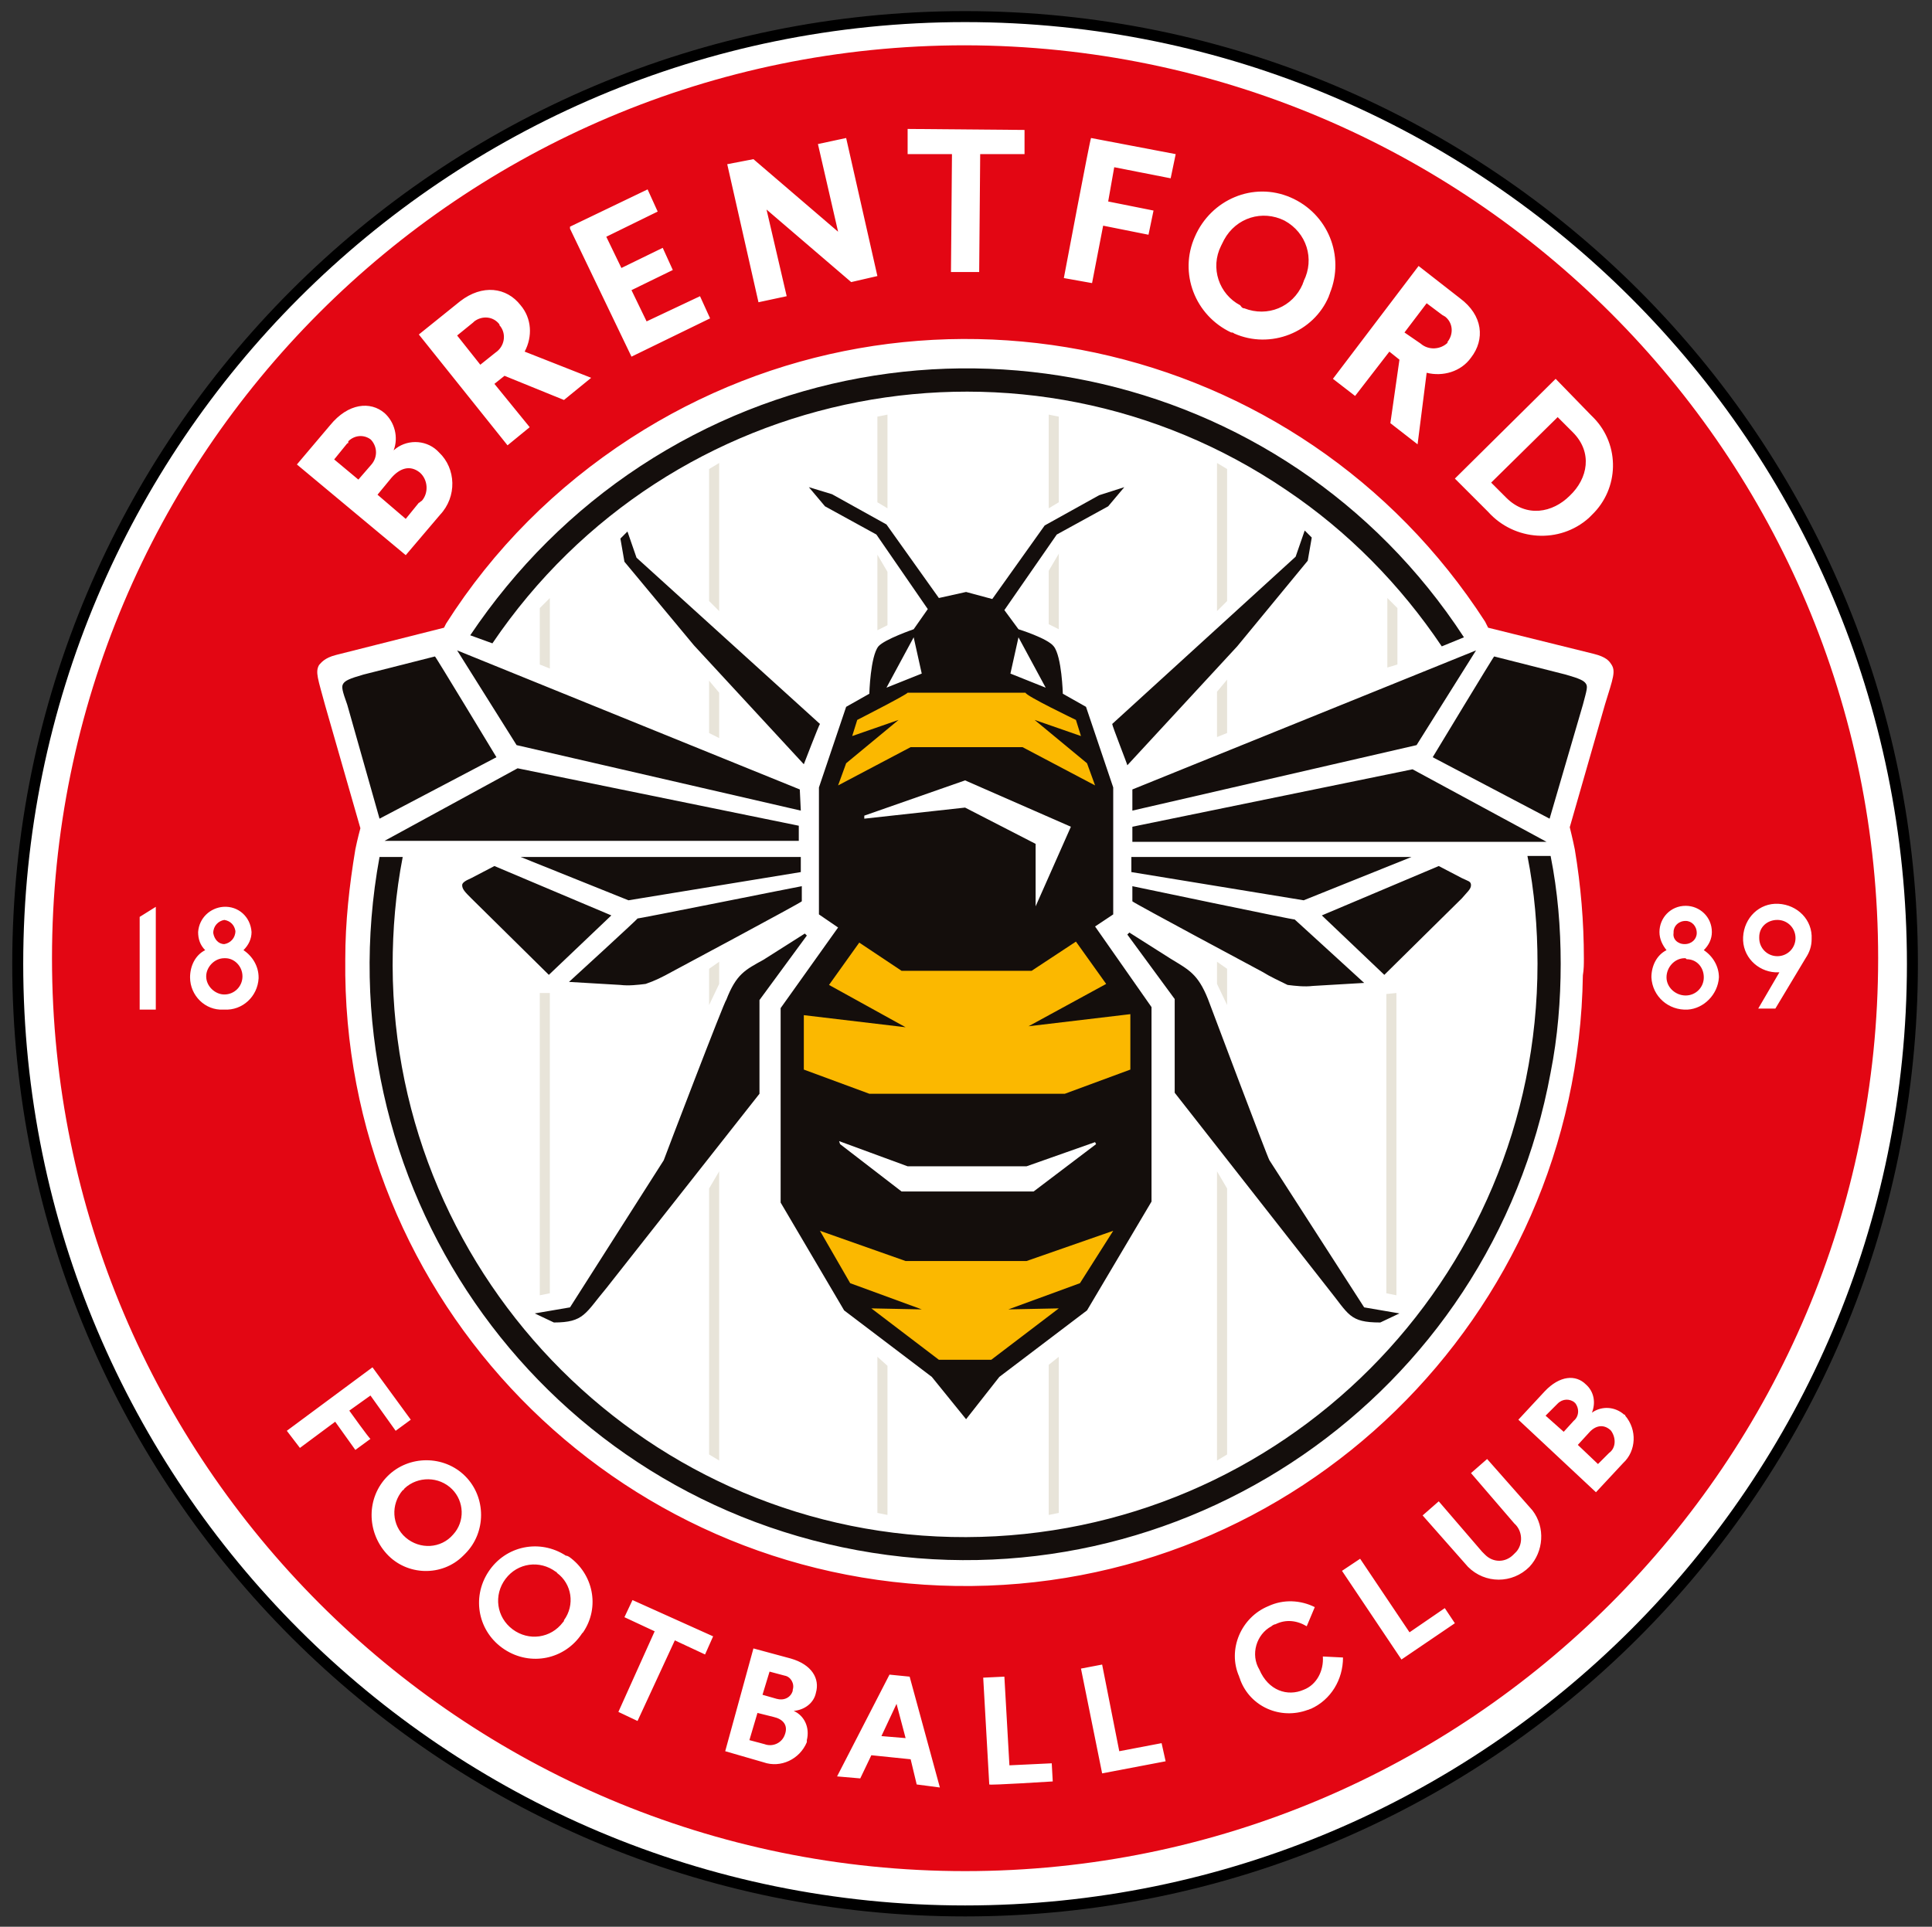 <svg version="1.1" xmlns="http://www.w3.org/2000/svg" xmlns:xlink="http://www.w3.org/1999/xlink" style="enable-background:new 0 0 320.9 236.7;" xml:space="preserve" width="191.702" height="191.215"><rect width="100%" height="100%" fill="#333333" stroke="none"/><rect id="backgroundrect" width="100%" height="100%" x="0" y="0" fill="none" stroke="none"/>
<style type="text/css">
	.st0{fill:#FFFFFF;stroke:#000000;stroke-width:1.09;}
	.st1{fill:#E30613;}
	.st2{fill:#140E0C;}
	.st3{fill:#E8E4D9;}
	.st4{fill:#FBB800;}
</style>





<g class="currentLayer" style=""><title>Layer 1</title><path id="big-circle" class="st0" d="M189.759,95.648 c0,-51.9 -42.1,-94 -94,-94 s-94,42.1 -94,94 s42.1,94 94,94 C147.659,189.648 189.759,147.548 189.759,95.648 "/><path id="red-circle" class="st1" d="M157.659,142.196 l-1.1,1.2 l2,1.9 l1.1,-1.1 c0.7,-0.5 0.7,-1.5 0.2,-2.2 c0,0 -0.1,-0.1 -0.1,-0.1 C159.059,141.296 158.259,141.496 157.659,142.196 M39.959,147.896 c-1.2,1.4 -1.1,3.5 0.3,4.7 c1.4,1.2 3.5,1.1 4.7,-0.3 c1.2,-1.3 1.1,-3.3 -0.1,-4.5 c-1.3,-1.3 -3.4,-1.3 -4.7,-0.1 C40.059,147.796 40.059,147.896 39.959,147.896 M156.259,139.196 c-0.5,-0.4 -1.2,-0.4 -1.7,0.1 c0,0 -0.1,0.1 -0.1,0.1 l-1.1,1.1 l1.8,1.6 l1,-1.1 C156.659,140.596 156.759,139.796 156.259,139.196 C156.259,139.296 156.159,139.296 156.259,139.196 M179.159,95.096 c0.4,-0.6 0.6,-1.2 0.6,-1.9 c0.1,-1.9 -1.4,-3.4 -3.3,-3.5 c-1.9,-0.1 -3.4,1.4 -3.5,3.3 c-0.1,1.9 1.4,3.4 3.2,3.5 c0.1,0 0.3,0 0.4,0 l-2.1,3.6 h1.7 L179.159,95.096 zM170.559,96.996 c0,-1.1 -0.6,-2.1 -1.5,-2.7 c0.5,-0.5 0.8,-1.1 0.8,-1.8 c0,-1.5 -1.2,-2.6 -2.6,-2.6 c-1.5,0 -2.6,1.2 -2.6,2.6 c0,0.7 0.3,1.3 0.7,1.8 c-1,0.5 -1.5,1.6 -1.5,2.7 c0.1,1.9 1.7,3.3 3.6,3.2 C169.059,100.096 170.459,98.696 170.559,96.996 M161.159,140.396 c-0.9,-0.8 -2.2,-0.9 -3.2,-0.2 c0.4,-1 0.2,-2.1 -0.6,-2.8 c-1,-1 -2.6,-0.9 -4.1,0.7 l-2.6,2.8 l7.7,7.2 l2.7,-2.9 c1.3,-1.2 1.4,-3.3 0.2,-4.7 C161.259,140.396 161.259,140.396 161.159,140.396 M152.059,149.896 l-4.5,-5.1 l-1.6,1.4 l4.3,5 c0.8,0.7 0.9,2 0.2,2.8 c-0.1,0.1 -0.2,0.2 -0.3,0.3 c-0.8,0.8 -2,0.8 -2.8,0 c-0.1,-0.1 -0.2,-0.2 -0.3,-0.3 l-4.3,-5 l-1.6,1.4 l4.5,5.1 c1.7,1.7 4.4,1.7 6.1,0 C153.159,153.996 153.359,151.596 152.059,149.896 M144.359,161.096 l-1,-1.5 l-3.5,2.4 l-4.9,-7.3 l-1.8,1.2 l5.9,8.8 L144.359,161.096 L144.359,161.096 zM133.259,164.496 l-2,-0.1 c0.1,1.4 -0.6,2.8 -1.9,3.3 c-1.6,0.7 -3.5,0.1 -4.4,-2 c-0.9,-1.5 -0.3,-3.5 1.2,-4.3 c0.1,-0.1 0.3,-0.2 0.4,-0.2 c1,-0.5 2.1,-0.4 3.1,0.2 l0.8,-1.9 c-1.4,-0.7 -3.1,-0.8 -4.6,-0.1 c-2.7,1.1 -4.1,4.3 -2.9,7 c0,0.1 0.1,0.2 0.1,0.3 c1,2.7 4,4 6.7,3 c0.1,0 0.2,-0.1 0.3,-0.1 C132.059,168.696 133.259,166.696 133.259,164.496 M115.659,174.796 l-0.4,-1.8 l-4.2,0.8 l-1.7,-8.6 l-2.1,0.4 l2.1,10.4 L115.659,174.796 zM104.459,176.796 l-0.1,-1.8 l-4.2,0.2 l-0.5,-8.8 l-2.1,0.1 l0.6,10.6 C98.159,177.196 104.459,176.796 104.459,176.796 zM157.159,95.096 c0,-3.6 -0.3,-7.2 -0.9,-10.8 c-0.2,-1 -0.5,-2.2 -0.5,-2.2 l3.5,-12.2 c0.8,-2.6 1.1,-3.3 0.6,-4 c-0.2,-0.3 -0.5,-0.7 -1.7,-1 l-10.5,-2.6 l-0.3,-0.6 c-18.4,-28.5 -56.4,-36.6 -84.8,-18.2 c-7.4,4.8 -13.6,11 -18.3,18.4 l-0.2,0.4 L33.359,64.996 c-1.2,0.3 -1.5,0.8 -1.7,1 c-0.4,0.7 -0.1,1.4 0.6,4 l3.5,12.2 c0,0 -0.3,1.1 -0.5,2.1 c-0.6,3.6 -1,7.2 -1,10.9 c-0.4,33.9 26.7,61.7 60.6,62.2 s61.7,-26.7 62.2,-60.6 C157.159,96.196 157.159,95.696 157.159,95.096 M93.259,177.396 l-3,-11 l-2,-0.2 l-5.2,10.1 l2.3,0.2 l1.1,-2.3 l3.9,0.4 l0.6,2.5 L93.259,177.396 L93.259,177.396 zM78.459,164.596 l-3.7,-1 l-2.8,10.2 l3.8,1.1 c1.7,0.6 3.6,-0.3 4.3,-2 c0,-0.1 0,-0.1 0,-0.2 c0.3,-1.2 -0.2,-2.4 -1.3,-2.9 c1.1,-0.1 2,-0.8 2.2,-1.8 C81.359,166.596 80.559,165.196 78.459,164.596 M70.759,162.396 l-8,-3.6 l-0.8,1.7 l3,1.4 l-3.6,8 l1.9,0.9 l3.7,-8 l3,1.4 L70.759,162.396 L70.759,162.396 zM56.159,154.396 c-2.6,-1.7 -6,-1 -7.7,1.6 c-1.7,2.6 -1,6 1.6,7.7 s6,1 7.7,-1.6 c0,0 0.1,-0.1 0.1,-0.1 c1.7,-2.5 1,-5.8 -1.4,-7.5 C56.259,154.396 56.259,154.396 56.159,154.396 M46.159,154.196 c2.1,-2.1 2.1,-5.6 0,-7.7 c-2.1,-2.1 -5.6,-2.1 -7.7,0 c-2.1,2.1 -2.1,5.5 -0.1,7.7 c2,2.2 5.5,2.3 7.6,0.2 C46.059,154.296 46.059,154.296 46.159,154.196 M34.659,139.996 l2.1,-1.5 l2.5,3.5 l1.5,-1.1 l-3.8,-5.2 l-8.5,6.3 l1.3,1.7 l3.5,-2.6 l2,2.8 l1.5,-1.1 C36.659,142.796 34.659,139.996 34.659,139.996 zM25.659,96.996 c0,-1.1 -0.6,-2.1 -1.5,-2.7 c0.5,-0.5 0.8,-1.1 0.8,-1.8 c-0.1,-1.5 -1.3,-2.6 -2.8,-2.5 c-1.3,0.1 -2.4,1.1 -2.5,2.5 c0,0.7 0.2,1.3 0.7,1.8 c-1,0.5 -1.5,1.6 -1.5,2.7 c0,1.8 1.5,3.3 3.3,3.2 c0,0 0.1,0 0.1,0 c1.8,0.1 3.3,-1.3 3.4,-3.1 C25.659,97.096 25.659,96.996 25.659,96.996 M15.459,89.996 l-1.6,1 v9.2 h1.6 V89.996 L15.459,89.996 zM29.459,46.096 l10.8,9 l3.4,-4 c1.7,-1.8 1.6,-4.6 -0.1,-6.2 c-0.1,-0.1 -0.1,-0.1 -0.2,-0.2 c-1.2,-1.1 -3.1,-1.1 -4.3,0 c0.5,-1.3 0.1,-2.8 -0.9,-3.7 c-1.4,-1.2 -3.6,-1 -5.4,1.2 L29.459,46.096 zM41.559,33.196 l8.8,11 l2.2,-1.8 l-3.5,-4.3 l1,-0.8 l5.9,2.4 l2.7,-2.2 l-6.6,-2.6 c0.8,-1.5 0.7,-3.3 -0.4,-4.6 c-1.4,-1.8 -3.8,-2.1 -6,-0.4 L41.559,33.196 zM56.559,22.696 l6.1,12.7 l7.8,-3.8 l-1,-2.2 l-5.3,2.5 l-1.5,-3.1 l4.1,-2 l-1,-2.2 l-4.1,2 l-1.5,-3.1 l5.1,-2.5 l-1,-2.2 l-7.7,3.7 H56.559 zM72.159,16.296 l3.1,13.7 l2.8,-0.6 l-2,-8.6 l8.4,7.2 l2.6,-0.6 l-3.1,-13.7 l-2.8,0.6 l2,8.7 l-8.4,-7.2 L72.159,16.296 zM90.059,15.296 h4.4 L94.359,26.996 h2.8 l0.1,-11.7 h4.4 v-2.4 l-11.6,-0.1 V15.296 L90.059,15.296 zM105.559,27.596 l2.8,0.5 l1.1,-5.7 l4.5,0.9 l0.5,-2.4 l-4.5,-0.9 l0.6,-3.4 l5.6,1.1 l0.5,-2.4 l-8.4,-1.6 C108.159,13.796 105.559,27.596 105.559,27.596 zM122.459,33.096 c3.6,1.6 7.9,-0.1 9.4,-3.7 c0,-0.1 0.1,-0.2 0.1,-0.3 c1.5,-3.7 -0.2,-7.9 -3.9,-9.5 s-7.9,0.2 -9.5,3.9 l0,0 c-1.6,3.6 0,7.8 3.6,9.5 C122.259,32.996 122.359,32.996 122.459,33.096 M140.759,26.396 l-8.5,11.2 l2.2,1.7 l3.4,-4.4 l1,0.8 l-0.9,6.3 l2.7,2.1 l0.9,-7.1 c1.6,0.4 3.4,-0.1 4.4,-1.5 c1.4,-1.8 1.2,-4.2 -1.1,-5.9 L140.759,26.396 L140.759,26.396 zM154.359,37.596 l-10,9.9 l3.3,3.3 c2.6,2.9 7.1,3.2 10,0.6 c0.1,-0.1 0.2,-0.2 0.3,-0.3 c2.7,-2.6 2.8,-6.9 0.2,-9.6 c-0.1,-0.1 -0.2,-0.2 -0.3,-0.3 L154.359,37.596 L154.359,37.596 zM186.359,95.096 c0,50 -40.6,90.6 -90.6,90.6 s-90.6,-40.6 -90.6,-90.6 c0,-50 40.5,-90.6 90.6,-90.6 C145.859,4.596 186.359,45.096 186.359,95.096 M123.459,30.596 c2.3,0.9 4.8,-0.1 5.8,-2.4 c0,-0.1 0.1,-0.2 0.1,-0.3 c1.1,-2.2 0.3,-4.8 -1.9,-6 c-2.2,-1.1 -4.8,-0.3 -6,1.9 c-0.1,0.2 -0.2,0.4 -0.3,0.6 c-1.1,2.2 -0.2,4.8 1.9,5.9 C123.259,30.596 123.359,30.596 123.459,30.596 M143.659,33.896 c0.6,-0.8 0.5,-1.9 -0.3,-2.5 c-0.1,0 -0.1,-0.1 -0.2,-0.1 l-1.6,-1.2 l-2.2,2.9 l1.6,1.1 c0.8,0.7 2,0.6 2.7,-0.1 C143.559,33.996 143.659,33.896 143.659,33.896 M176.359,91.296 c-1,0 -1.8,0.7 -1.8,1.7 c0,0 0,0.1 0,0.1 c0,1 0.8,1.8 1.8,1.8 c1,0 1.8,-0.8 1.8,-1.8 C178.159,92.096 177.359,91.296 176.359,91.296 M167.159,95.096 c-1,0 -1.8,0.9 -1.8,1.9 c0,1 0.9,1.8 1.9,1.8 c1,0 1.8,-0.8 1.8,-1.8 c0,-1 -0.7,-1.8 -1.7,-1.8 C167.259,95.096 167.259,95.096 167.159,95.096 M167.159,93.696 c0.7,0 1.2,-0.5 1.2,-1.1 c0,-0.7 -0.5,-1.2 -1.1,-1.2 c-0.7,0 -1.2,0.5 -1.2,1.1 c0,0 0,0 0,0.1 C165.959,93.196 166.459,93.696 167.159,93.696 C167.159,93.696 167.159,93.696 167.159,93.696 M155.759,49.196 c1.8,-1.7 2.3,-4.3 0.3,-6.3 l-1.5,-1.5 l-6.6,6.5 l1.5,1.5 C151.459,51.396 154.059,50.896 155.759,49.196 M49.559,32.196 c-0.6,-0.8 -1.7,-0.9 -2.5,-0.3 c0,0 -0.1,0.1 -0.1,0.1 l-1.6,1.3 l2.3,2.9 l1.5,-1.2 c0.9,-0.6 1.1,-1.8 0.5,-2.6 C49.559,32.296 49.559,32.296 49.559,32.196 M22.259,95.096 c-1,0 -1.8,0.9 -1.8,1.8 c0,1 0.9,1.8 1.8,1.8 c1,0 1.8,-0.8 1.8,-1.8 c0,-1 -0.8,-1.8 -1.7,-1.8 C22.359,95.096 22.259,95.096 22.259,95.096 M76.759,170.396 l-1.6,-0.4 l-0.8,2.7 l1.5,0.4 c0.8,0.3 1.7,-0.1 2,-0.9 c0,0 0,0 0,0 C78.259,171.196 77.659,170.596 76.759,170.396 M55.159,155.996 c-1.6,-1.2 -3.8,-0.9 -5,0.7 c-1.2,1.6 -0.9,3.8 0.7,5 c1.6,1.2 3.8,0.9 5,-0.7 c0.1,-0.1 0.1,-0.1 0.1,-0.2 c1.1,-1.5 0.8,-3.6 -0.7,-4.7 C55.259,156.096 55.259,155.996 55.159,155.996 M22.259,93.696 c0.6,-0.1 1.1,-0.6 1.1,-1.3 c-0.1,-0.6 -0.5,-1 -1.1,-1.1 c-0.6,0.1 -1.1,0.6 -1.1,1.3 C21.259,93.196 21.659,93.696 22.259,93.696 M34.459,43.996 l-1.3,1.6 l2.4,2 l1.3,-1.5 c0.6,-0.7 0.6,-1.7 0,-2.4 c0,0 -0.1,-0.1 -0.1,-0.1 c-0.7,-0.5 -1.6,-0.4 -2.2,0.2 C34.559,43.996 34.559,43.996 34.459,43.996 M77.859,166.296 l-1.5,-0.4 l-0.7,2.3 l1.4,0.4 c0.7,0.2 1.4,-0.1 1.6,-0.8 c0,0 0,-0.1 0,-0.1 c0.2,-0.6 -0.2,-1.3 -0.8,-1.4 C77.959,166.296 77.859,166.296 77.859,166.296 M87.459,172.296 l2.4,0.2 l-0.9,-3.4 L87.459,172.296 zM41.559,49.896 l-1.3,1.6 l-2.8,-2.4 l1.4,-1.7 c0.8,-0.9 1.8,-1.3 2.8,-0.5 c0.8,0.7 0.9,2 0.2,2.8 C41.659,49.796 41.659,49.896 41.559,49.896 "/><path id="middle-black-border" class="st2" d="M48.859,63.848 c17.6,-26 52.9,-32.8 78.8,-15.2 c6.1,4.1 11.3,9.4 15.4,15.5 l2.2,-0.9 c-17.8,-27.3 -54.4,-34.9 -81.7,-17 c-6.7,4.4 -12.4,10.1 -16.9,16.8 L48.859,63.848 L48.859,63.848 zM37.659,85.048 c-5.9,32.1 15.3,62.9 47.4,68.8 s62.9,-15.3 68.8,-47.4 c0.7,-3.5 1,-7.2 1,-10.8 c0,-3.6 -0.3,-7.2 -1,-10.7 h-2.3 c0.7,3.5 1,7.1 1,10.7 c0,31.4 -25.4,56.8 -56.7,56.9 s-56.8,-25.4 -56.9,-56.7 c0,-3.6 0.3,-7.2 1,-10.8 L37.659,85.048 z"/><path id="grey-lines" class="st3" d="M53.559,98.548 v30 l1,-0.2 v-29.8 L53.559,98.548 zM54.559,66.348 V59.348 l-1,1 v5.6 L54.559,66.348 L54.559,66.348 zM87.059,55.048 v7.5 l1,-0.5 v-5.3 L87.059,55.048 L87.059,55.048 zM87.059,134.648 v15.5 l1,0.2 v-14.8 L87.059,134.648 L87.059,134.648 zM88.059,50.448 v-9.3 l-1,0.2 v8.5 C87.059,49.848 88.059,50.448 88.059,50.448 zM71.359,97.648 v-2.2 l-1,0.7 v3.6 L71.359,97.648 L71.359,97.648 zM71.359,73.248 v-4.5 l-1,-1.2 v5.2 L71.359,73.248 L71.359,73.248 zM70.359,117.948 v26.4 l1,0.6 v-28.7 L70.359,117.948 L70.359,117.948 zM71.359,60.648 V45.948 l-1,0.6 v13.1 L71.359,60.648 L71.359,60.648 zM137.559,98.648 V128.348 l1,0.2 v-30 L137.559,98.648 L137.559,98.648 zM138.659,65.948 V60.348 l-1,-1 v6.9 L138.659,65.948 L138.659,65.948 zM104.059,56.648 v5.3 l1,0.5 v-7.5 L104.059,56.648 L104.059,56.648 zM104.059,135.448 V150.348 l1,-0.2 v-15.5 L104.059,135.448 L104.059,135.448 zM105.059,49.848 V41.348 l-1,-0.2 v9.3 L105.059,49.848 L105.059,49.848 zM121.759,99.748 v-3.6 l-1,-0.7 v2.2 L121.759,99.748 L121.759,99.748 zM121.759,72.748 v-5.3 l-1,1.2 v4.5 L121.759,72.748 L121.759,72.748 zM120.759,116.248 v28.7 l1,-0.6 v-26.4 L120.759,116.248 L120.759,116.248 zM120.759,60.648 V45.948 l1,0.6 v13.1 L120.759,60.648 L120.759,60.648 z"/><g id="bee" class="">
	<path id="path350-7" class="st2" d="M112.359,78.348 l34.1,-13.8 l-5.9,9.4 l-28.2,6.5 L112.359,78.348 L112.359,78.348 zM112.359,82.048 v1.5 h41.1 l-13.3,-7.2 L112.359,82.048 L112.359,82.048 zM34.459,69.948 l3.2,11.3 l11.6,-6.1 c0,0 -6.1,-10.1 -6.1,-10 l-7.1,1.8 c-1.4,0.4 -1.8,0.6 -2,0.9 C33.859,68.148 33.959,68.548 34.459,69.948 M51.359,76.248 l-13.2,7.2 h41.1 v-1.5 L51.359,76.248 L51.359,76.248 zM45.859,87.848 c0,0.4 0.3,0.7 0.9,1.3 l7.7,7.6 l6.2,-5.9 l-11.6,-4.9 l-2.3,1.2 C46.059,87.448 45.859,87.648 45.859,87.848 M79.359,78.348 L45.359,64.548 l5.9,9.4 l28.2,6.5 L79.359,78.348 L79.359,78.348 zM51.659,85.048 l10.7,4.3 l17.1,-2.8 v-1.5 L51.659,85.048 zM63.259,91.148 c0.2,-0.1 -6.8,6.3 -6.8,6.3 l5.1,0.3 c0.8,0.1 1.7,0 2.5,-0.1 c0.9,-0.3 1.7,-0.7 2.6,-1.2 c0,0 12.9,-6.9 12.9,-7 v-1.5 C79.459,87.948 63.059,91.248 63.259,91.148 M112.359,87.948 v1.5 c0,0.1 12.9,7 12.9,7 c0.8,0.5 1.7,0.9 2.5,1.3 c0.8,0.1 1.7,0.2 2.5,0.1 l5.1,-0.3 c0,0 -7,-6.4 -6.9,-6.3 S112.359,87.948 112.359,87.948 M145.059,87.148 l-2.3,-1.2 l-11.6,4.9 l6.2,5.9 l7.7,-7.6 c0.5,-0.6 0.9,-0.9 0.9,-1.3 S145.659,87.448 145.059,87.148 M125.959,115.148 c-0.2,-0.3 -6.1,-16 -6.1,-16 c-1,-2.5 -1.9,-2.9 -3.7,-4 l-4.1,-2.6 l-0.2,0.2 l4.7,6.4 v9.3 l15.2,19.4 c2.1,2.6 2.1,3.4 5.2,3.4 l1.9,-0.9 l-3.5,-0.6 C135.359,129.748 126.159,115.448 125.959,115.148 M65.859,115.148 c-0.2,0.3 -9.3,14.6 -9.3,14.6 l-3.5,0.6 l1.9,0.9 c3,0 3.1,-0.9 5.2,-3.4 l15.2,-19.3 v-9.3 l4.7,-6.4 l-0.2,-0.2 l-4.1,2.6 c-1.8,1 -2.7,1.4 -3.7,4 C71.959,99.148 65.959,114.848 65.859,115.148 M157.359,67.848 c-0.2,-0.3 -0.6,-0.5 -2,-0.9 l-7.1,-1.8 c0,-0.1 -6.1,10 -6.1,10 l11.6,6.1 l3.3,-11.3 C157.459,68.448 157.559,68.148 157.359,67.848 M112.259,85.048 v1.5 l17.1,2.8 l10.7,-4.3 H112.259 zM111.859,75.948 l10.9,-11.8 l7,-8.5 l0.4,-2.3 l-0.7,-0.7 l-0.9,2.6 L110.359,71.848 C110.359,72.048 111.859,75.848 111.859,75.948 M68.859,64.048 l10.9,11.8 c0,0 1.5,-3.9 1.6,-4 L63.159,55.348 l-0.9,-2.6 l-0.7,0.7 l0.4,2.3 L68.859,64.048 L68.859,64.048 zM80.259,48.348 l1.6,1.9 l5.1,2.8 l5.1,7.4 l-1.4,2 c0,0 -2.9,1 -3.5,1.7 c-0.8,1 -0.9,4.7 -0.9,4.7 l-2.3,1.3 l-2.7,8 v12.6 l1.9,1.3 l-5.7,8 V119.348 l6.3,10.7 l8.7,6.6 l3.4,4.2 l3.3,-4.2 l8.7,-6.6 l6.4,-10.8 v-19.3 l-5.6,-8 l1.8,-1.2 v-12.6 l-2.7,-8 l-2.3,-1.3 c0,0 -0.1,-3.7 -0.9,-4.7 c-0.6,-0.8 -3.5,-1.7 -3.5,-1.7 l-1.4,-1.9 l5.2,-7.5 l5.1,-2.8 l1.6,-1.9 l-2.5,0.8 l-5.4,3 l-5.2,7.3 l-2.6,-0.7 l-2.7,0.6 l-5.2,-7.3 l-5.4,-3 L80.259,48.348 L80.259,48.348 zM90.659,63.248 l0.8,3.6 l-3.5,1.4 L90.659,63.248 L90.659,63.248 zM101.059,63.248 l2.7,5 l-3.5,-1.4 L101.059,63.248 L101.059,63.248 zM95.759,77.448 l10.5,4.6 l-3.5,7.9 v-6.2 l-7,-3.6 l-10,1.1 l0,-0.3 L95.759,77.448 zM83.259,113.248 l6.8,2.5 h11.8 l6.8,-2.4 l0.1,0.2 l-6.2,4.7 h-13.1 l-6.1,-4.7 L83.259,113.248 L83.259,113.248 z"/>
	<path id="path4656" class="st4" d="M110.459,122.148 l-8.6,3 h-12 l-8.5,-3 l3,5.2 l7.1,2.6 l-5,-0.1 l6.7,5.1 h5.2 l6.7,-5.1 l-5,0.1 l7.1,-2.6 L110.459,122.148 zM83.159,77.948 l7.2,-3.8 h11.1 l7.2,3.8 l-0.8,-2.2 l-5.2,-4.3 l4.6,1.6 l-0.5,-1.6 c0,0 -5,-2.4 -5,-2.7 h-11.7 c-0.1,0.2 -5,2.7 -5,2.7 l-0.5,1.6 l4.6,-1.6 l-5.2,4.3 L83.159,77.948 L83.159,77.948 zM112.159,100.648 L112.159,100.648 l-10.1,1.2 l7.7,-4.2 l-3,-4.2 l-4.4,2.9 h-12.9 l-4.2,-2.8 l-3,4.2 l7.6,4.2 l-10.1,-1.2 l0,0 v5.4 l6.5,2.4 h19.4 l6.5,-2.4 L112.159,100.648 L112.159,100.648 z"/>
</g></g></svg>
